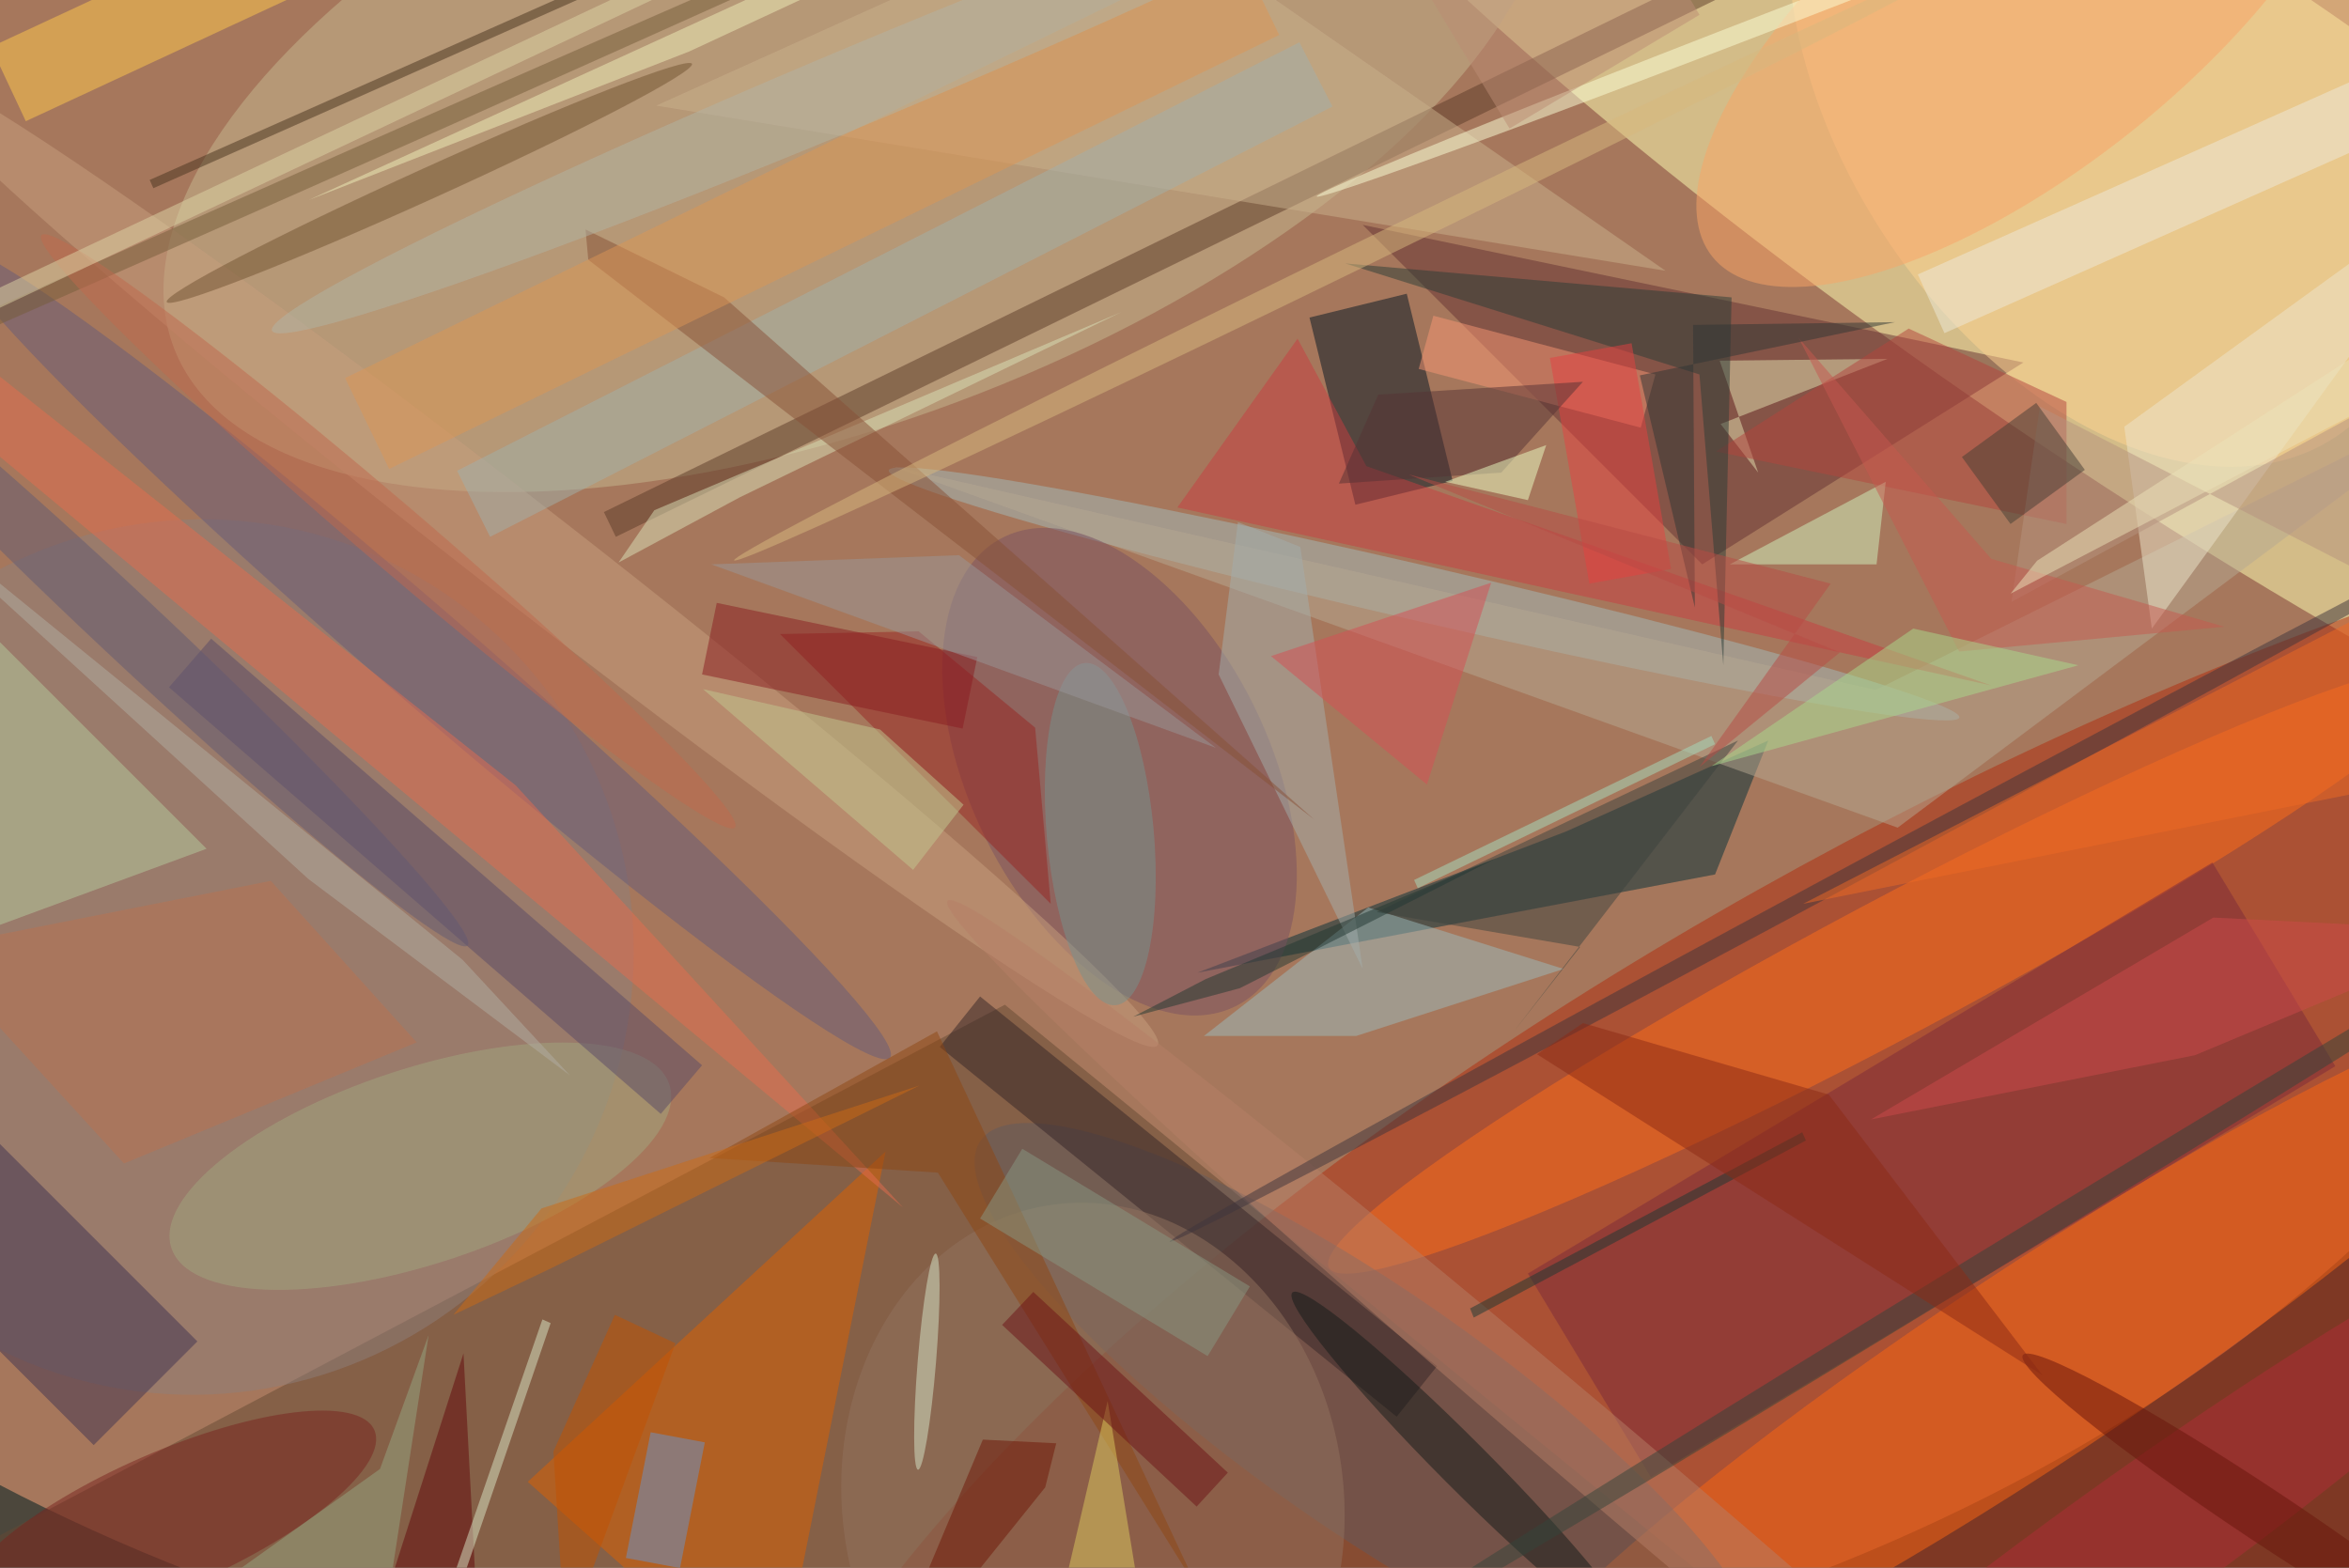 <svg xmlns="http://www.w3.org/2000/svg" viewBox="0 0 800 534"><defs/><filter id="a"><feGaussianBlur stdDeviation="12"/></filter><rect width="100%" height="100%" fill="#4c473c"/><g filter="url(#a)"><g fill-opacity=".5" transform="translate(1.6 1.6) scale(3.125)"><ellipse cx="109" cy="50" fill="#ffa87d" rx="188" ry="137"/><circle r="1" fill="#ffffb5" transform="matrix(-109.369 -74.429 15.938 -23.42 234.1 22)"/><circle r="1" fill="#b12b0d" transform="matrix(145.851 -77.55 27.606 51.92 228 143.3)"/><circle r="1" fill="#c7b990" transform="matrix(13.265 33.962 -74.523 29.109 93 8.4)"/><path fill="#654932" d="M-16 175l218 10-93-76z"/><circle r="1" fill="#fc6713" transform="matrix(5.839 8.821 -59.529 39.401 221 148.4)"/><path fill="#653133" d="M220 39l-35 22-37-37z"/><path fill="#032e38" d="M170.2 90.1l22-9.9-5.8 14.6-56.4 10.7z"/><path fill="#df6100" d="M96 125l-39 36 27 24z"/><circle r="1" fill="#ffd593" transform="rotate(146.9 113.2 38.6) scale(29.086 45.44)"/><circle r="1" fill="#a2bbba" transform="rotate(-167 81 23.3) scale(59.875 3.036)"/><circle r="1" fill="#ff6e1b" transform="matrix(-61.376 32.657 -3.495 -6.568 205.7 105)"/><circle r="1" fill="#8e7e7a" transform="matrix(-37.634 -28.704 29.071 -38.115 21 103.8)"/><path fill="#031523" d="M152.8 31.5l5 20.4-10.6 2.6-5-20.4z"/><path fill="#7c2a3a" d="M240.6 93.5l13.4 22.2-74.6 44.8-13.4-22.2z"/><circle r="1" fill="#625b5f" transform="matrix(7.494 -10.783 42.445 29.5 148.8 153.3)"/><path fill="#b6a892" d="M206.3 89.7L271 41.3l-67.1 33.4L96.7 50.3z"/><circle r="1" fill="#7b5160" transform="matrix(-14.615 7.223 -12.635 -25.565 121.5 83.6)"/><path fill="#413351" d="M21 145.7L9.7 157-13 134.3-1.7 123z"/><path fill="#9cbbbc" d="M130.7 112.4h16.6l22.6-7.3-21.3-6.7z"/><circle r="1" fill="#faa467" transform="rotate(-128.5 110.3 -53.2) scale(17.763 44.092)"/><path fill="#342426" d="M106.3 108.1l49.8 40.3-4.4 5.5-49.8-40.3z"/><path fill="#b7cc9f" d="M22 92l-38-38v52z"/><path fill="#5d3b29" d="M66.6 58l-1.3-2.7 150-73.3 1.4 2.7z"/><circle r="1" fill="#c99f7f" transform="matrix(68.642 53.436 -3.259 4.187 57 60)"/><circle r="1" fill="#675a78" transform="matrix(3.343 -3.866 51.078 44.168 45.4 70.6)"/><path fill="#e4e1b0" d="M187 45.7l18.2-7.1-18.3.2 4.2 12.2z"/><path fill="#a5aead" d="M134.4 56.4l6.8 2.7 6.8 46L132.3 73z"/><path fill="#efe7cc" d="M231 46l3 22 37-51z"/><path fill="#992522" d="M114 98L84.5 68.6l15.1-.3 12.7 10.5z"/><path fill="#ffc84d" d="M-1.5 4.6l37.2-17.3 3.8 8.1L2.3 12.7z"/><circle r="1" fill="#131a18" transform="matrix(18.67 18.729 -1.91 1.903 159 159.1)"/><path fill="#6a95c9" d="M70.4 155.6l5.9 1.1-2.7 13.7-5.9-1.1z"/><path fill="#cbb18d" d="M181 29L71 11l51-23z"/><path fill="#e46d4e" d="M-16 36.4l113.9 94.7-42.2-46-57.4-45.5z"/><path fill="#c93c40" d="M127.8 54.8l88.7 19.4-68.1-23.9-7.5-13.9z"/><circle r="1" fill="#735331" transform="rotate(-114.4 29.4 -5.2) scale(1.7 31.426)"/><circle r="1" fill="#92725f" transform="matrix(-27.087 3.614 -4.311 -32.311 118.6 163.1)"/><path fill="#b4453c" d="M186.5 48.7l38.2 7.9V43.3l-17.2-8z"/><circle r="1" fill="#78231e" transform="matrix(22.484 -9.837 2.977 6.803 17.8 165.2)"/><circle r="1" fill="#a3a77f" transform="matrix(-3.322 -10.114 27.135 -8.913 45.3 126.6)"/><path fill="#f99775" d="M179.9 40.3l-1.6 5.8-24.2-6.4 1.6-5.8z"/><path fill="#5a4a66" d="M76 115.6l-4.5 5.3-53.6-46.5 4.6-5.3z"/><circle r="1" fill="#b67e66" transform="matrix(74.642 63.525 -2.848 3.347 177.4 161.2)"/><path fill="#eeebdb" d="M208.5 29.4l52.1-23.2 2.9 6.4-52.1 23.2z"/><path fill="#2b3c36" d="M184.7 40.3l2.6 31.7.9-40.1-42.1-3.7z"/><circle r="1" fill="#765c3b" transform="rotate(-113.9 22.5 -1) scale(1 99.362)"/><circle r="1" fill="#77928f" transform="matrix(-1.68 -18.648 5.808 -.523 119.4 90.4)"/><path fill="#a2b1ab" d="M49.3 50.8l91.8-46.7 3.6 7L52.9 58z"/><circle r="1" fill="#3e343c" transform="rotate(-28.3 288 -354.5) scale(85.791 1)"/><circle r="1" fill="#fdffd8" transform="rotate(-21.1 100.5 -519) scale(54.222 1)"/><path fill="#e64140" d="M168.4 38.5l8.9-1.6 4.3 24.6-8.9 1.6z"/><path fill="#a6ddbe" d="M186 79.7l.4.9L154 96.3l-.4-.9z"/><path fill="#dae1b9" d="M70.8 55.1l50.9-21.6-41.6 20.2-13.2 7.1z"/><path fill="#d0f2be" d="M205 52l-17 9h16z"/><path fill="#895137" d="M78.4 31.9l64.3 56.9-79.1-61-.3-3.3z"/><path fill="#49331e" d="M67.8-4l.4.9-52 23.1-.4-.9z"/><path fill="#b6927e" d="M260.6 42.3L271 69.1l-49.2-25.3-3.1 21.3z"/><path fill="#b2aea3" d="M49.9 104.1L-16 50.5l49.1 44.8 28.5 21.4z"/><path fill="#8f4612" d="M101.6 111.9l-24.8 13.8 24.9 1.6 28.5 45.7z"/><path fill="#ddcb5e" d="M120.2 152.2l5.2 31.7-8.3-9-4.4 9.5z"/><path fill="#cc4b4b" d="M271 101l-32.3 13.5-35.3 7 37.3-22z"/><circle r="1" fill="#d8b87f" transform="matrix(.591 1.212 -68.407 33.364 147.9 27.2)"/><path fill="#dc9655" d="M134.1-6.6l4.8 9.9-97 47.3-4.8-9.9z"/><path fill="#3c423f" d="M171.7 102.7l-7.3 9.3 24.5-31.8-39.4 18.7z"/><path fill="#c2c990" d="M95.4 79l-19.3-4.4L99 94.3l5.5-7.1z"/><path fill="#ba7350" d="M29 95.5l15.9 17.6L13 126.3l-21.4-23.4z"/><path fill="#d64e54" d="M162 63l-24 8 17 14z"/><path fill="#c6584e" d="M216.5 60.4l25.4 7.4-28.9 2.7-17.5-34.2z"/><circle r="1" fill="#c1694d" transform="matrix(2.258 -2.644 37.791 32.277 41.8 57.4)"/><path fill="#97a782" d="M40.2 184l-34.9 1 35.6-25.4 5.3-14.6z"/><path fill="#8a1d20" d="M106 71.1l-1.6 7.8L76 73l1.6-7.8z"/><circle r="1" fill="#d6e6c9" transform="matrix(-.997 -.081 .963 -11.781 100.5 147.9)"/><circle r="1" fill="#35443a" transform="matrix(-74.118 45.326 -.663 -1.084 214.9 137.7)"/><path fill="#cc6a14" d="M59.6 137.7l40.1-19.9-41.2 13.4-9.6 11.6z"/><circle r="1" fill="#b2b4a5" transform="matrix(64.868 -27.135 1.652 3.95 94 8.4)"/><path fill="#6c1316" d="M133.3 160l-3.4 3.7-21.2-19.8 3.4-3.6z"/><path fill="#573334" d="M145.4 52.2l17.7-1.2 8.9-9.9-22.3 1.4z"/><path fill="#63060b" d="M52 185l-2-38-8 25z"/><circle r="1" fill="#ae2c37" transform="matrix(-4.495 -6.244 52.649 -37.902 230.7 169)"/><circle r="1" fill="#625a73" transform="matrix(-2.45 2.613 -37.149 -34.841 13.3 67.7)"/><path fill="#bd8c74" d="M176-13.5l8.7 14.6L164 13.5l-8.8-14.6z"/><path fill="#1d3932" d="M196.3 123.8l-36.2 19.3-.4-1 36.2-19.2z"/><path fill="#c35200" d="M73.1 145.9l-12 32.7-1.3-20.9 6.7-14.9z"/><path fill="#dae7c7" d="M58.6 143.3l.9.4-12 35-1-.4z"/><circle r="1" fill="#dfd5a7" transform="matrix(225.148 -106.161 .426 .904 9.3 27.3)"/><path fill="#313735" d="M184 34.9l.2 30.8-6-25.3 27.8-5.8z"/><path fill="#889983" d="M131.1 147.3l-24.8-15 4.6-7.6 24.8 15z"/><path fill="#223832" d="M130.9 106.2L162.6 93l-28 14.2-11.6 3.1z"/><path fill="#abdb8c" d="M208 68l-22 15 40-11z"/><circle r="1" fill="#68150b" transform="matrix(-26.354 -17.509 1.623 -2.443 246.3 164.7)"/><path fill="#ede3b9" d="M271 28.7v8.1l-52.4 27.4 2.9-3.6z"/><path fill="#ecfec5" d="M157 52l9 2 2-6z"/><path fill="#b94a45" d="M184.7 83.1L200 70.6l-47-19.4 46 11.9z"/><path fill="#9b9698" d="M104 60l-27 1 55 20z"/><path fill="#8d2a15" d="M167 114.4l5-3.4 26.8 7.8 23.3 30.6z"/><path fill="#6f1707" d="M113.4 161.6L94.6 185l12-28.6 8 .4z"/><path fill="#473f35" d="M218.6 56.6l-5.3-7.3 8.1-5.9 5.3 7.3z"/><path fill="#f1eebb" d="M120-16l-19.2 6.3-67.7 31L74.6 5.1z"/><path fill="#ef6a25" d="M196 98l64-33 1 20z"/></g></g></svg>